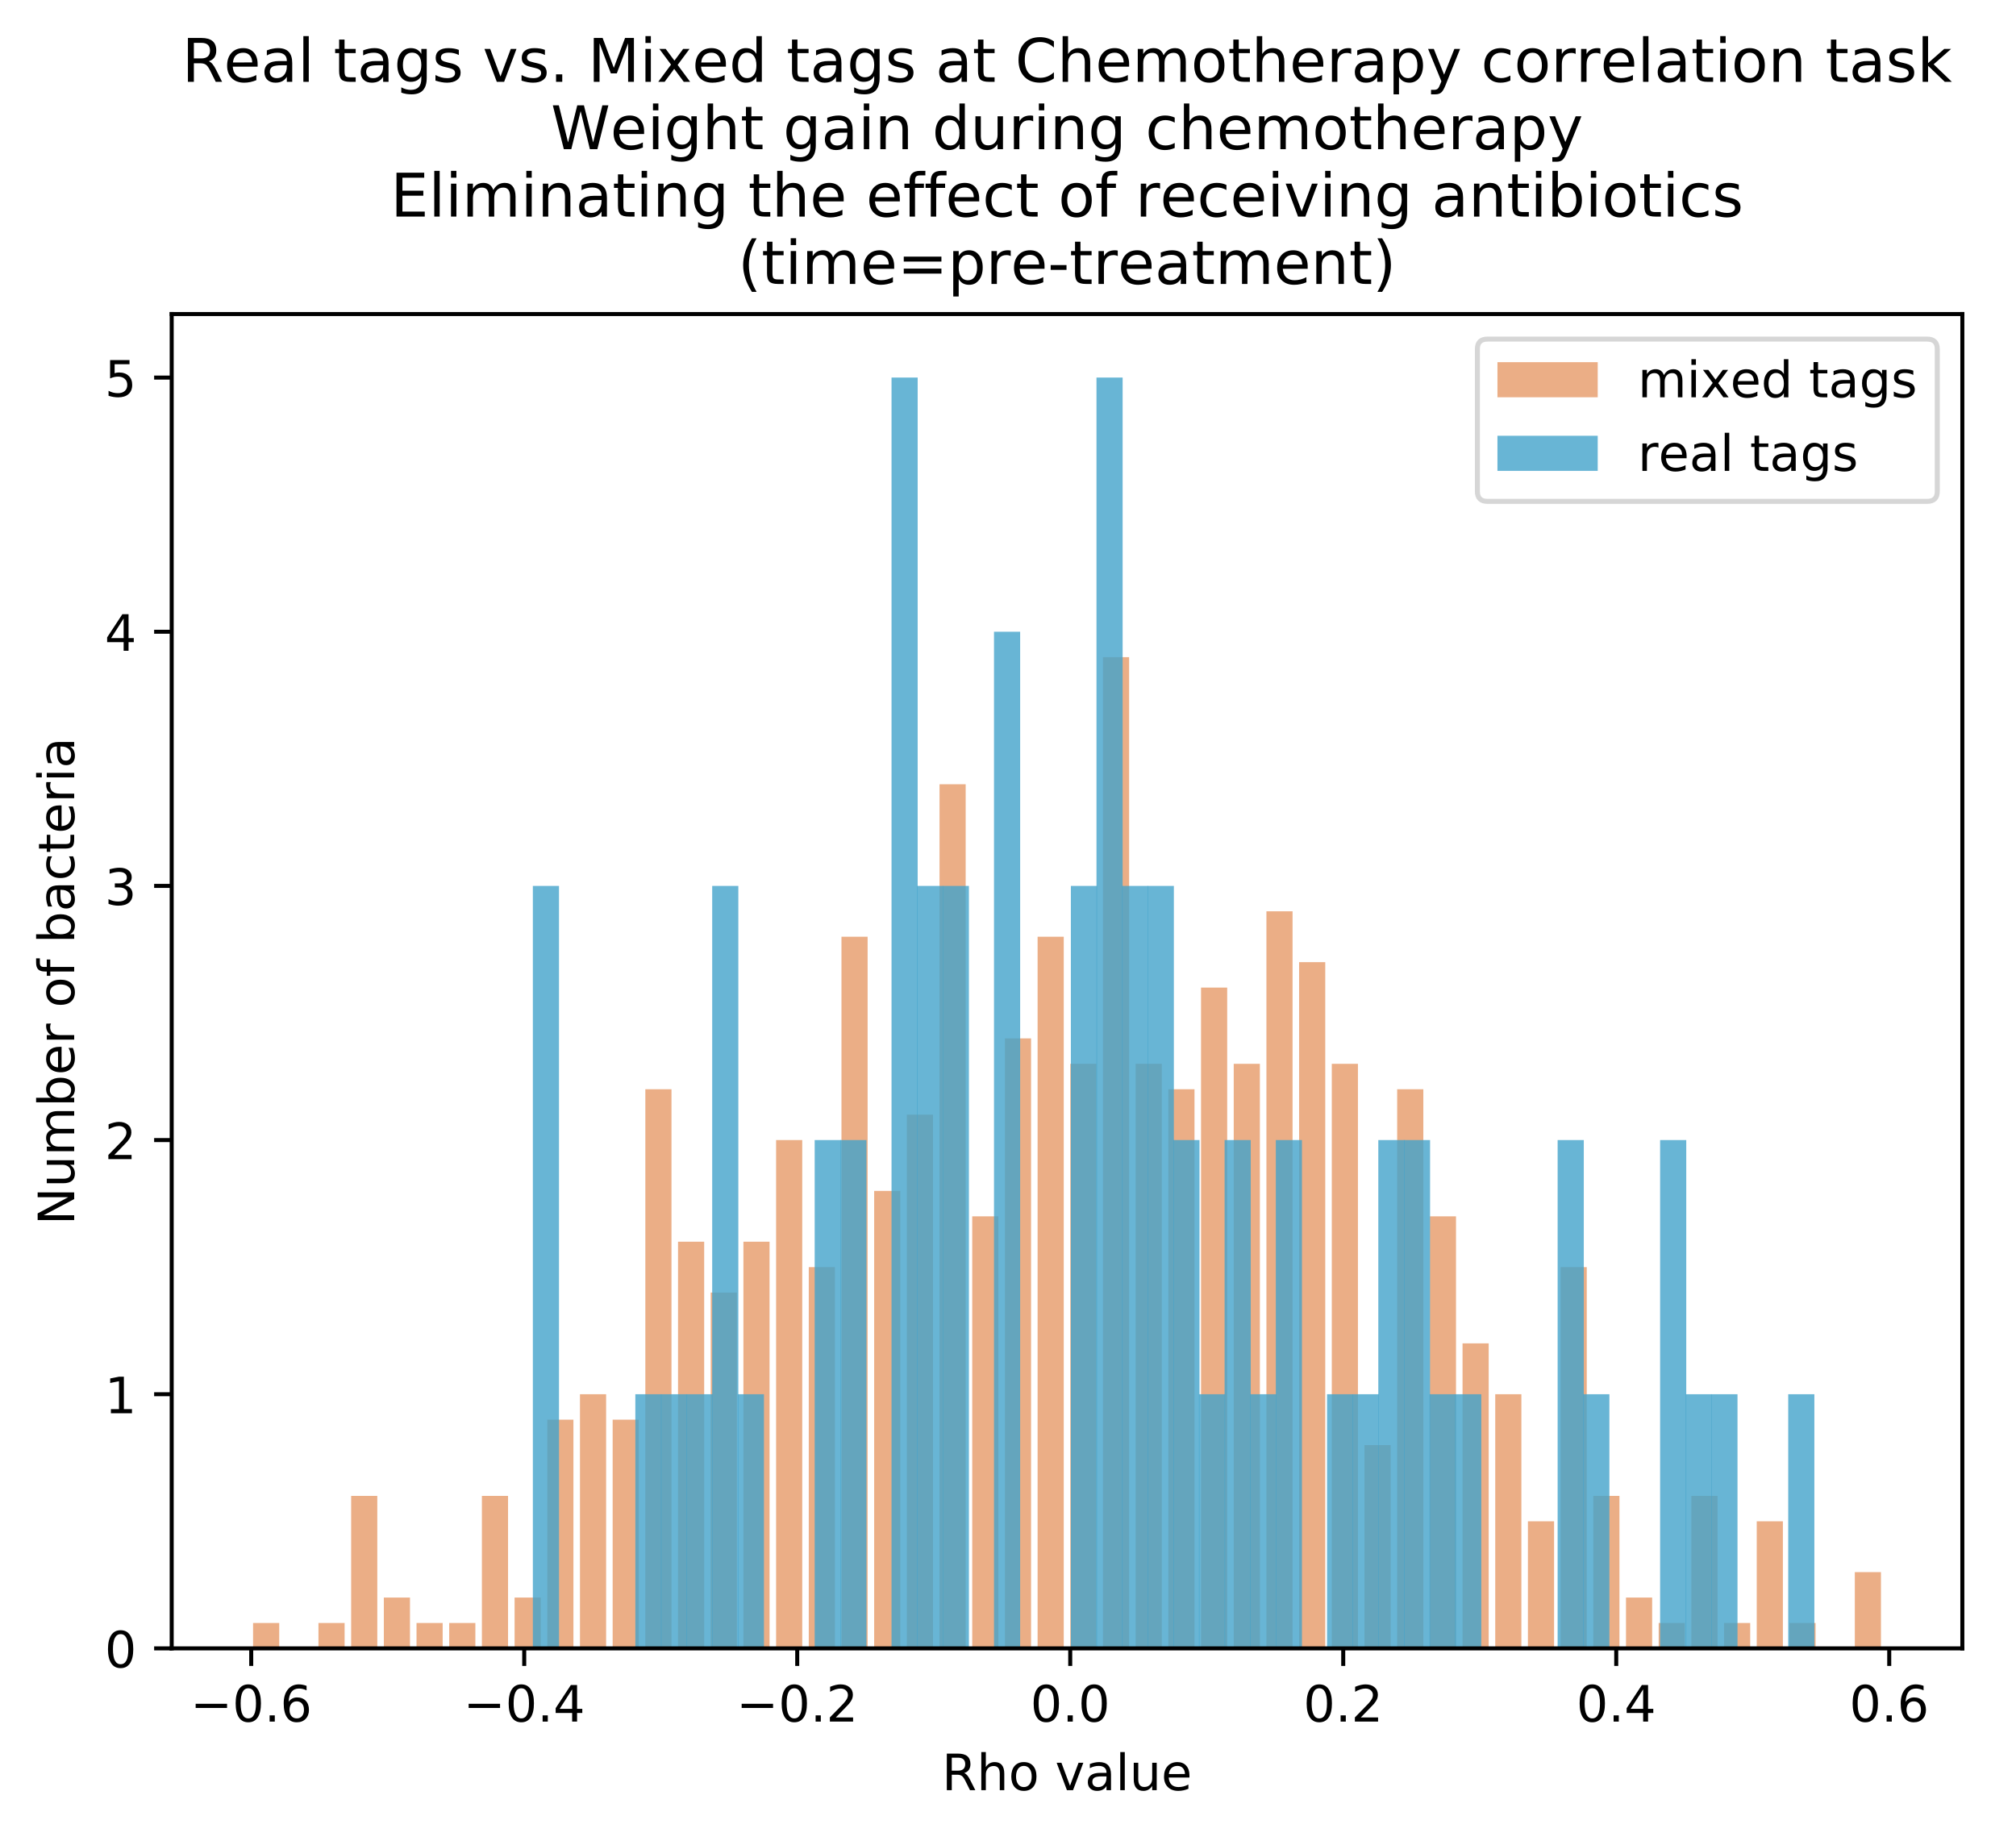 <?xml version="1.0" encoding="utf-8" standalone="no"?>
<!DOCTYPE svg PUBLIC "-//W3C//DTD SVG 1.1//EN"
  "http://www.w3.org/Graphics/SVG/1.1/DTD/svg11.dtd">
<!-- Created with matplotlib (https://matplotlib.org/) -->
<svg height="366.298pt" version="1.1" viewBox="0 0 402.061 366.298" width="402.061pt" xmlns="http://www.w3.org/2000/svg" xmlns:xlink="http://www.w3.org/1999/xlink">
 <defs>
  <style type="text/css">
*{stroke-linecap:butt;stroke-linejoin:round;}
  </style>
 </defs>
 <g id="figure_1">
  <g id="patch_1">
   <path d="M 0 366.298 
L 402.061 366.298 
L 402.061 0 
L 0 0 
z
" style="fill:#ffffff;"/>
  </g>
  <g id="axes_1">
   <g id="patch_2">
    <path d="M 34.241 328.742 
L 391.361 328.742 
L 391.361 62.63 
L 34.241 62.63 
z
" style="fill:#ffffff;"/>
   </g>
   <g id="patch_3">
    <path clip-path="url(#pd6a0c9cb92)" d="M 50.473 328.742 
L 55.689 328.742 
L 55.689 323.673 
L 50.473 323.673 
z
" style="fill:#d95f0e;opacity:0.5;"/>
   </g>
   <g id="patch_4">
    <path clip-path="url(#pd6a0c9cb92)" d="M 56.993 328.742 
L 62.208 328.742 
L 62.208 328.742 
L 56.993 328.742 
z
" style="fill:#d95f0e;opacity:0.5;"/>
   </g>
   <g id="patch_5">
    <path clip-path="url(#pd6a0c9cb92)" d="M 63.512 328.742 
L 68.727 328.742 
L 68.727 323.673 
L 63.512 323.673 
z
" style="fill:#d95f0e;opacity:0.5;"/>
   </g>
   <g id="patch_6">
    <path clip-path="url(#pd6a0c9cb92)" d="M 70.031 328.742 
L 75.246 328.742 
L 75.246 298.329 
L 70.031 298.329 
z
" style="fill:#d95f0e;opacity:0.5;"/>
   </g>
   <g id="patch_7">
    <path clip-path="url(#pd6a0c9cb92)" d="M 76.55 328.742 
L 81.765 328.742 
L 81.765 318.605 
L 76.55 318.605 
z
" style="fill:#d95f0e;opacity:0.5;"/>
   </g>
   <g id="patch_8">
    <path clip-path="url(#pd6a0c9cb92)" d="M 83.069 328.742 
L 88.285 328.742 
L 88.285 323.673 
L 83.069 323.673 
z
" style="fill:#d95f0e;opacity:0.5;"/>
   </g>
   <g id="patch_9">
    <path clip-path="url(#pd6a0c9cb92)" d="M 89.588 328.742 
L 94.804 328.742 
L 94.804 323.673 
L 89.588 323.673 
z
" style="fill:#d95f0e;opacity:0.5;"/>
   </g>
   <g id="patch_10">
    <path clip-path="url(#pd6a0c9cb92)" d="M 96.108 328.742 
L 101.323 328.742 
L 101.323 298.329 
L 96.108 298.329 
z
" style="fill:#d95f0e;opacity:0.5;"/>
   </g>
   <g id="patch_11">
    <path clip-path="url(#pd6a0c9cb92)" d="M 102.627 328.742 
L 107.842 328.742 
L 107.842 318.605 
L 102.627 318.605 
z
" style="fill:#d95f0e;opacity:0.5;"/>
   </g>
   <g id="patch_12">
    <path clip-path="url(#pd6a0c9cb92)" d="M 109.146 328.742 
L 114.361 328.742 
L 114.361 283.123 
L 109.146 283.123 
z
" style="fill:#d95f0e;opacity:0.5;"/>
   </g>
   <g id="patch_13">
    <path clip-path="url(#pd6a0c9cb92)" d="M 115.665 328.742 
L 120.88 328.742 
L 120.88 278.054 
L 115.665 278.054 
z
" style="fill:#d95f0e;opacity:0.5;"/>
   </g>
   <g id="patch_14">
    <path clip-path="url(#pd6a0c9cb92)" d="M 122.184 328.742 
L 127.4 328.742 
L 127.4 283.123 
L 122.184 283.123 
z
" style="fill:#d95f0e;opacity:0.5;"/>
   </g>
   <g id="patch_15">
    <path clip-path="url(#pd6a0c9cb92)" d="M 128.703 328.742 
L 133.919 328.742 
L 133.919 217.229 
L 128.703 217.229 
z
" style="fill:#d95f0e;opacity:0.5;"/>
   </g>
   <g id="patch_16">
    <path clip-path="url(#pd6a0c9cb92)" d="M 135.223 328.742 
L 140.438 328.742 
L 140.438 247.641 
L 135.223 247.641 
z
" style="fill:#d95f0e;opacity:0.5;"/>
   </g>
   <g id="patch_17">
    <path clip-path="url(#pd6a0c9cb92)" d="M 141.742 328.742 
L 146.957 328.742 
L 146.957 257.779 
L 141.742 257.779 
z
" style="fill:#d95f0e;opacity:0.5;"/>
   </g>
   <g id="patch_18">
    <path clip-path="url(#pd6a0c9cb92)" d="M 148.261 328.742 
L 153.476 328.742 
L 153.476 247.641 
L 148.261 247.641 
z
" style="fill:#d95f0e;opacity:0.5;"/>
   </g>
   <g id="patch_19">
    <path clip-path="url(#pd6a0c9cb92)" d="M 154.78 328.742 
L 159.995 328.742 
L 159.995 227.366 
L 154.78 227.366 
z
" style="fill:#d95f0e;opacity:0.5;"/>
   </g>
   <g id="patch_20">
    <path clip-path="url(#pd6a0c9cb92)" d="M 161.299 328.742 
L 166.515 328.742 
L 166.515 252.71 
L 161.299 252.71 
z
" style="fill:#d95f0e;opacity:0.5;"/>
   </g>
   <g id="patch_21">
    <path clip-path="url(#pd6a0c9cb92)" d="M 167.818 328.742 
L 173.034 328.742 
L 173.034 186.816 
L 167.818 186.816 
z
" style="fill:#d95f0e;opacity:0.5;"/>
   </g>
   <g id="patch_22">
    <path clip-path="url(#pd6a0c9cb92)" d="M 174.338 328.742 
L 179.553 328.742 
L 179.553 237.504 
L 174.338 237.504 
z
" style="fill:#d95f0e;opacity:0.5;"/>
   </g>
   <g id="patch_23">
    <path clip-path="url(#pd6a0c9cb92)" d="M 180.857 328.742 
L 186.072 328.742 
L 186.072 222.297 
L 180.857 222.297 
z
" style="fill:#d95f0e;opacity:0.5;"/>
   </g>
   <g id="patch_24">
    <path clip-path="url(#pd6a0c9cb92)" d="M 187.376 328.742 
L 192.591 328.742 
L 192.591 156.403 
L 187.376 156.403 
z
" style="fill:#d95f0e;opacity:0.5;"/>
   </g>
   <g id="patch_25">
    <path clip-path="url(#pd6a0c9cb92)" d="M 193.895 328.742 
L 199.11 328.742 
L 199.11 242.573 
L 193.895 242.573 
z
" style="fill:#d95f0e;opacity:0.5;"/>
   </g>
   <g id="patch_26">
    <path clip-path="url(#pd6a0c9cb92)" d="M 200.414 328.742 
L 205.63 328.742 
L 205.63 207.091 
L 200.414 207.091 
z
" style="fill:#d95f0e;opacity:0.5;"/>
   </g>
   <g id="patch_27">
    <path clip-path="url(#pd6a0c9cb92)" d="M 206.933 328.742 
L 212.149 328.742 
L 212.149 186.816 
L 206.933 186.816 
z
" style="fill:#d95f0e;opacity:0.5;"/>
   </g>
   <g id="patch_28">
    <path clip-path="url(#pd6a0c9cb92)" d="M 213.453 328.742 
L 218.668 328.742 
L 218.668 212.16 
L 213.453 212.16 
z
" style="fill:#d95f0e;opacity:0.5;"/>
   </g>
   <g id="patch_29">
    <path clip-path="url(#pd6a0c9cb92)" d="M 219.972 328.742 
L 225.187 328.742 
L 225.187 131.059 
L 219.972 131.059 
z
" style="fill:#d95f0e;opacity:0.5;"/>
   </g>
   <g id="patch_30">
    <path clip-path="url(#pd6a0c9cb92)" d="M 226.491 328.742 
L 231.706 328.742 
L 231.706 212.16 
L 226.491 212.16 
z
" style="fill:#d95f0e;opacity:0.5;"/>
   </g>
   <g id="patch_31">
    <path clip-path="url(#pd6a0c9cb92)" d="M 233.01 328.742 
L 238.225 328.742 
L 238.225 217.229 
L 233.01 217.229 
z
" style="fill:#d95f0e;opacity:0.5;"/>
   </g>
   <g id="patch_32">
    <path clip-path="url(#pd6a0c9cb92)" d="M 239.529 328.742 
L 244.745 328.742 
L 244.745 196.953 
L 239.529 196.953 
z
" style="fill:#d95f0e;opacity:0.5;"/>
   </g>
   <g id="patch_33">
    <path clip-path="url(#pd6a0c9cb92)" d="M 246.048 328.742 
L 251.264 328.742 
L 251.264 212.16 
L 246.048 212.16 
z
" style="fill:#d95f0e;opacity:0.5;"/>
   </g>
   <g id="patch_34">
    <path clip-path="url(#pd6a0c9cb92)" d="M 252.568 328.742 
L 257.783 328.742 
L 257.783 181.747 
L 252.568 181.747 
z
" style="fill:#d95f0e;opacity:0.5;"/>
   </g>
   <g id="patch_35">
    <path clip-path="url(#pd6a0c9cb92)" d="M 259.087 328.742 
L 264.302 328.742 
L 264.302 191.885 
L 259.087 191.885 
z
" style="fill:#d95f0e;opacity:0.5;"/>
   </g>
   <g id="patch_36">
    <path clip-path="url(#pd6a0c9cb92)" d="M 265.606 328.742 
L 270.821 328.742 
L 270.821 212.16 
L 265.606 212.16 
z
" style="fill:#d95f0e;opacity:0.5;"/>
   </g>
   <g id="patch_37">
    <path clip-path="url(#pd6a0c9cb92)" d="M 272.125 328.742 
L 277.34 328.742 
L 277.34 288.192 
L 272.125 288.192 
z
" style="fill:#d95f0e;opacity:0.5;"/>
   </g>
   <g id="patch_38">
    <path clip-path="url(#pd6a0c9cb92)" d="M 278.644 328.742 
L 283.86 328.742 
L 283.86 217.229 
L 278.644 217.229 
z
" style="fill:#d95f0e;opacity:0.5;"/>
   </g>
   <g id="patch_39">
    <path clip-path="url(#pd6a0c9cb92)" d="M 285.163 328.742 
L 290.379 328.742 
L 290.379 242.573 
L 285.163 242.573 
z
" style="fill:#d95f0e;opacity:0.5;"/>
   </g>
   <g id="patch_40">
    <path clip-path="url(#pd6a0c9cb92)" d="M 291.683 328.742 
L 296.898 328.742 
L 296.898 267.917 
L 291.683 267.917 
z
" style="fill:#d95f0e;opacity:0.5;"/>
   </g>
   <g id="patch_41">
    <path clip-path="url(#pd6a0c9cb92)" d="M 298.202 328.742 
L 303.417 328.742 
L 303.417 278.054 
L 298.202 278.054 
z
" style="fill:#d95f0e;opacity:0.5;"/>
   </g>
   <g id="patch_42">
    <path clip-path="url(#pd6a0c9cb92)" d="M 304.721 328.742 
L 309.936 328.742 
L 309.936 303.398 
L 304.721 303.398 
z
" style="fill:#d95f0e;opacity:0.5;"/>
   </g>
   <g id="patch_43">
    <path clip-path="url(#pd6a0c9cb92)" d="M 311.24 328.742 
L 316.455 328.742 
L 316.455 252.71 
L 311.24 252.71 
z
" style="fill:#d95f0e;opacity:0.5;"/>
   </g>
   <g id="patch_44">
    <path clip-path="url(#pd6a0c9cb92)" d="M 317.759 328.742 
L 322.975 328.742 
L 322.975 298.329 
L 317.759 298.329 
z
" style="fill:#d95f0e;opacity:0.5;"/>
   </g>
   <g id="patch_45">
    <path clip-path="url(#pd6a0c9cb92)" d="M 324.278 328.742 
L 329.494 328.742 
L 329.494 318.605 
L 324.278 318.605 
z
" style="fill:#d95f0e;opacity:0.5;"/>
   </g>
   <g id="patch_46">
    <path clip-path="url(#pd6a0c9cb92)" d="M 330.798 328.742 
L 336.013 328.742 
L 336.013 323.673 
L 330.798 323.673 
z
" style="fill:#d95f0e;opacity:0.5;"/>
   </g>
   <g id="patch_47">
    <path clip-path="url(#pd6a0c9cb92)" d="M 337.317 328.742 
L 342.532 328.742 
L 342.532 298.329 
L 337.317 298.329 
z
" style="fill:#d95f0e;opacity:0.5;"/>
   </g>
   <g id="patch_48">
    <path clip-path="url(#pd6a0c9cb92)" d="M 343.836 328.742 
L 349.051 328.742 
L 349.051 323.673 
L 343.836 323.673 
z
" style="fill:#d95f0e;opacity:0.5;"/>
   </g>
   <g id="patch_49">
    <path clip-path="url(#pd6a0c9cb92)" d="M 350.355 328.742 
L 355.57 328.742 
L 355.57 303.398 
L 350.355 303.398 
z
" style="fill:#d95f0e;opacity:0.5;"/>
   </g>
   <g id="patch_50">
    <path clip-path="url(#pd6a0c9cb92)" d="M 356.874 328.742 
L 362.09 328.742 
L 362.09 323.673 
L 356.874 323.673 
z
" style="fill:#d95f0e;opacity:0.5;"/>
   </g>
   <g id="patch_51">
    <path clip-path="url(#pd6a0c9cb92)" d="M 363.393 328.742 
L 368.609 328.742 
L 368.609 328.742 
L 363.393 328.742 
z
" style="fill:#d95f0e;opacity:0.5;"/>
   </g>
   <g id="patch_52">
    <path clip-path="url(#pd6a0c9cb92)" d="M 369.913 328.742 
L 375.128 328.742 
L 375.128 313.536 
L 369.913 313.536 
z
" style="fill:#d95f0e;opacity:0.5;"/>
   </g>
   <g id="patch_53">
    <path clip-path="url(#pd6a0c9cb92)" d="M 106.27 328.742 
L 111.485 328.742 
L 111.485 176.678 
L 106.27 176.678 
z
" style="fill:#43a2ca;opacity:0.8;"/>
   </g>
   <g id="patch_54">
    <path clip-path="url(#pd6a0c9cb92)" d="M 111.38 328.742 
L 116.595 328.742 
L 116.595 328.742 
L 111.38 328.742 
z
" style="fill:#43a2ca;opacity:0.8;"/>
   </g>
   <g id="patch_55">
    <path clip-path="url(#pd6a0c9cb92)" d="M 116.489 328.742 
L 121.704 328.742 
L 121.704 328.742 
L 116.489 328.742 
z
" style="fill:#43a2ca;opacity:0.8;"/>
   </g>
   <g id="patch_56">
    <path clip-path="url(#pd6a0c9cb92)" d="M 121.598 328.742 
L 126.814 328.742 
L 126.814 328.742 
L 121.598 328.742 
z
" style="fill:#43a2ca;opacity:0.8;"/>
   </g>
   <g id="patch_57">
    <path clip-path="url(#pd6a0c9cb92)" d="M 126.708 328.742 
L 131.923 328.742 
L 131.923 278.054 
L 126.708 278.054 
z
" style="fill:#43a2ca;opacity:0.8;"/>
   </g>
   <g id="patch_58">
    <path clip-path="url(#pd6a0c9cb92)" d="M 131.817 328.742 
L 137.032 328.742 
L 137.032 278.054 
L 131.817 278.054 
z
" style="fill:#43a2ca;opacity:0.8;"/>
   </g>
   <g id="patch_59">
    <path clip-path="url(#pd6a0c9cb92)" d="M 136.927 328.742 
L 142.142 328.742 
L 142.142 278.054 
L 136.927 278.054 
z
" style="fill:#43a2ca;opacity:0.8;"/>
   </g>
   <g id="patch_60">
    <path clip-path="url(#pd6a0c9cb92)" d="M 142.036 328.742 
L 147.251 328.742 
L 147.251 176.678 
L 142.036 176.678 
z
" style="fill:#43a2ca;opacity:0.8;"/>
   </g>
   <g id="patch_61">
    <path clip-path="url(#pd6a0c9cb92)" d="M 147.145 328.742 
L 152.361 328.742 
L 152.361 278.054 
L 147.145 278.054 
z
" style="fill:#43a2ca;opacity:0.8;"/>
   </g>
   <g id="patch_62">
    <path clip-path="url(#pd6a0c9cb92)" d="M 152.255 328.742 
L 157.47 328.742 
L 157.47 328.742 
L 152.255 328.742 
z
" style="fill:#43a2ca;opacity:0.8;"/>
   </g>
   <g id="patch_63">
    <path clip-path="url(#pd6a0c9cb92)" d="M 157.364 328.742 
L 162.58 328.742 
L 162.58 328.742 
L 157.364 328.742 
z
" style="fill:#43a2ca;opacity:0.8;"/>
   </g>
   <g id="patch_64">
    <path clip-path="url(#pd6a0c9cb92)" d="M 162.474 328.742 
L 167.689 328.742 
L 167.689 227.366 
L 162.474 227.366 
z
" style="fill:#43a2ca;opacity:0.8;"/>
   </g>
   <g id="patch_65">
    <path clip-path="url(#pd6a0c9cb92)" d="M 167.583 328.742 
L 172.798 328.742 
L 172.798 227.366 
L 167.583 227.366 
z
" style="fill:#43a2ca;opacity:0.8;"/>
   </g>
   <g id="patch_66">
    <path clip-path="url(#pd6a0c9cb92)" d="M 172.692 328.742 
L 177.908 328.742 
L 177.908 328.742 
L 172.692 328.742 
z
" style="fill:#43a2ca;opacity:0.8;"/>
   </g>
   <g id="patch_67">
    <path clip-path="url(#pd6a0c9cb92)" d="M 177.802 328.742 
L 183.017 328.742 
L 183.017 75.302 
L 177.802 75.302 
z
" style="fill:#43a2ca;opacity:0.8;"/>
   </g>
   <g id="patch_68">
    <path clip-path="url(#pd6a0c9cb92)" d="M 182.911 328.742 
L 188.127 328.742 
L 188.127 176.678 
L 182.911 176.678 
z
" style="fill:#43a2ca;opacity:0.8;"/>
   </g>
   <g id="patch_69">
    <path clip-path="url(#pd6a0c9cb92)" d="M 188.021 328.742 
L 193.236 328.742 
L 193.236 176.678 
L 188.021 176.678 
z
" style="fill:#43a2ca;opacity:0.8;"/>
   </g>
   <g id="patch_70">
    <path clip-path="url(#pd6a0c9cb92)" d="M 193.13 328.742 
L 198.345 328.742 
L 198.345 328.742 
L 193.13 328.742 
z
" style="fill:#43a2ca;opacity:0.8;"/>
   </g>
   <g id="patch_71">
    <path clip-path="url(#pd6a0c9cb92)" d="M 198.239 328.742 
L 203.455 328.742 
L 203.455 125.99 
L 198.239 125.99 
z
" style="fill:#43a2ca;opacity:0.8;"/>
   </g>
   <g id="patch_72">
    <path clip-path="url(#pd6a0c9cb92)" d="M 203.349 328.742 
L 208.564 328.742 
L 208.564 328.742 
L 203.349 328.742 
z
" style="fill:#43a2ca;opacity:0.8;"/>
   </g>
   <g id="patch_73">
    <path clip-path="url(#pd6a0c9cb92)" d="M 208.458 328.742 
L 213.674 328.742 
L 213.674 328.742 
L 208.458 328.742 
z
" style="fill:#43a2ca;opacity:0.8;"/>
   </g>
   <g id="patch_74">
    <path clip-path="url(#pd6a0c9cb92)" d="M 213.568 328.742 
L 218.783 328.742 
L 218.783 176.678 
L 213.568 176.678 
z
" style="fill:#43a2ca;opacity:0.8;"/>
   </g>
   <g id="patch_75">
    <path clip-path="url(#pd6a0c9cb92)" d="M 218.677 328.742 
L 223.892 328.742 
L 223.892 75.302 
L 218.677 75.302 
z
" style="fill:#43a2ca;opacity:0.8;"/>
   </g>
   <g id="patch_76">
    <path clip-path="url(#pd6a0c9cb92)" d="M 223.787 328.742 
L 229.002 328.742 
L 229.002 176.678 
L 223.787 176.678 
z
" style="fill:#43a2ca;opacity:0.8;"/>
   </g>
   <g id="patch_77">
    <path clip-path="url(#pd6a0c9cb92)" d="M 228.896 328.742 
L 234.111 328.742 
L 234.111 176.678 
L 228.896 176.678 
z
" style="fill:#43a2ca;opacity:0.8;"/>
   </g>
   <g id="patch_78">
    <path clip-path="url(#pd6a0c9cb92)" d="M 234.005 328.742 
L 239.221 328.742 
L 239.221 227.366 
L 234.005 227.366 
z
" style="fill:#43a2ca;opacity:0.8;"/>
   </g>
   <g id="patch_79">
    <path clip-path="url(#pd6a0c9cb92)" d="M 239.115 328.742 
L 244.33 328.742 
L 244.33 278.054 
L 239.115 278.054 
z
" style="fill:#43a2ca;opacity:0.8;"/>
   </g>
   <g id="patch_80">
    <path clip-path="url(#pd6a0c9cb92)" d="M 244.224 328.742 
L 249.439 328.742 
L 249.439 227.366 
L 244.224 227.366 
z
" style="fill:#43a2ca;opacity:0.8;"/>
   </g>
   <g id="patch_81">
    <path clip-path="url(#pd6a0c9cb92)" d="M 249.334 328.742 
L 254.549 328.742 
L 254.549 278.054 
L 249.334 278.054 
z
" style="fill:#43a2ca;opacity:0.8;"/>
   </g>
   <g id="patch_82">
    <path clip-path="url(#pd6a0c9cb92)" d="M 254.443 328.742 
L 259.658 328.742 
L 259.658 227.366 
L 254.443 227.366 
z
" style="fill:#43a2ca;opacity:0.8;"/>
   </g>
   <g id="patch_83">
    <path clip-path="url(#pd6a0c9cb92)" d="M 259.552 328.742 
L 264.768 328.742 
L 264.768 328.742 
L 259.552 328.742 
z
" style="fill:#43a2ca;opacity:0.8;"/>
   </g>
   <g id="patch_84">
    <path clip-path="url(#pd6a0c9cb92)" d="M 264.662 328.742 
L 269.877 328.742 
L 269.877 278.054 
L 264.662 278.054 
z
" style="fill:#43a2ca;opacity:0.8;"/>
   </g>
   <g id="patch_85">
    <path clip-path="url(#pd6a0c9cb92)" d="M 269.771 328.742 
L 274.987 328.742 
L 274.987 278.054 
L 269.771 278.054 
z
" style="fill:#43a2ca;opacity:0.8;"/>
   </g>
   <g id="patch_86">
    <path clip-path="url(#pd6a0c9cb92)" d="M 274.881 328.742 
L 280.096 328.742 
L 280.096 227.366 
L 274.881 227.366 
z
" style="fill:#43a2ca;opacity:0.8;"/>
   </g>
   <g id="patch_87">
    <path clip-path="url(#pd6a0c9cb92)" d="M 279.99 328.742 
L 285.205 328.742 
L 285.205 227.366 
L 279.99 227.366 
z
" style="fill:#43a2ca;opacity:0.8;"/>
   </g>
   <g id="patch_88">
    <path clip-path="url(#pd6a0c9cb92)" d="M 285.099 328.742 
L 290.315 328.742 
L 290.315 278.054 
L 285.099 278.054 
z
" style="fill:#43a2ca;opacity:0.8;"/>
   </g>
   <g id="patch_89">
    <path clip-path="url(#pd6a0c9cb92)" d="M 290.209 328.742 
L 295.424 328.742 
L 295.424 278.054 
L 290.209 278.054 
z
" style="fill:#43a2ca;opacity:0.8;"/>
   </g>
   <g id="patch_90">
    <path clip-path="url(#pd6a0c9cb92)" d="M 295.318 328.742 
L 300.534 328.742 
L 300.534 328.742 
L 295.318 328.742 
z
" style="fill:#43a2ca;opacity:0.8;"/>
   </g>
   <g id="patch_91">
    <path clip-path="url(#pd6a0c9cb92)" d="M 300.428 328.742 
L 305.643 328.742 
L 305.643 328.742 
L 300.428 328.742 
z
" style="fill:#43a2ca;opacity:0.8;"/>
   </g>
   <g id="patch_92">
    <path clip-path="url(#pd6a0c9cb92)" d="M 305.537 328.742 
L 310.752 328.742 
L 310.752 328.742 
L 305.537 328.742 
z
" style="fill:#43a2ca;opacity:0.8;"/>
   </g>
   <g id="patch_93">
    <path clip-path="url(#pd6a0c9cb92)" d="M 310.646 328.742 
L 315.862 328.742 
L 315.862 227.366 
L 310.646 227.366 
z
" style="fill:#43a2ca;opacity:0.8;"/>
   </g>
   <g id="patch_94">
    <path clip-path="url(#pd6a0c9cb92)" d="M 315.756 328.742 
L 320.971 328.742 
L 320.971 278.054 
L 315.756 278.054 
z
" style="fill:#43a2ca;opacity:0.8;"/>
   </g>
   <g id="patch_95">
    <path clip-path="url(#pd6a0c9cb92)" d="M 320.865 328.742 
L 326.081 328.742 
L 326.081 328.742 
L 320.865 328.742 
z
" style="fill:#43a2ca;opacity:0.8;"/>
   </g>
   <g id="patch_96">
    <path clip-path="url(#pd6a0c9cb92)" d="M 325.975 328.742 
L 331.19 328.742 
L 331.19 328.742 
L 325.975 328.742 
z
" style="fill:#43a2ca;opacity:0.8;"/>
   </g>
   <g id="patch_97">
    <path clip-path="url(#pd6a0c9cb92)" d="M 331.084 328.742 
L 336.299 328.742 
L 336.299 227.366 
L 331.084 227.366 
z
" style="fill:#43a2ca;opacity:0.8;"/>
   </g>
   <g id="patch_98">
    <path clip-path="url(#pd6a0c9cb92)" d="M 336.194 328.742 
L 341.409 328.742 
L 341.409 278.054 
L 336.194 278.054 
z
" style="fill:#43a2ca;opacity:0.8;"/>
   </g>
   <g id="patch_99">
    <path clip-path="url(#pd6a0c9cb92)" d="M 341.303 328.742 
L 346.518 328.742 
L 346.518 278.054 
L 341.303 278.054 
z
" style="fill:#43a2ca;opacity:0.8;"/>
   </g>
   <g id="patch_100">
    <path clip-path="url(#pd6a0c9cb92)" d="M 346.412 328.742 
L 351.628 328.742 
L 351.628 328.742 
L 346.412 328.742 
z
" style="fill:#43a2ca;opacity:0.8;"/>
   </g>
   <g id="patch_101">
    <path clip-path="url(#pd6a0c9cb92)" d="M 351.522 328.742 
L 356.737 328.742 
L 356.737 328.742 
L 351.522 328.742 
z
" style="fill:#43a2ca;opacity:0.8;"/>
   </g>
   <g id="patch_102">
    <path clip-path="url(#pd6a0c9cb92)" d="M 356.631 328.742 
L 361.847 328.742 
L 361.847 278.054 
L 356.631 278.054 
z
" style="fill:#43a2ca;opacity:0.8;"/>
   </g>
   <g id="matplotlib.axis_1">
    <g id="xtick_1">
     <g id="line2d_1">
      <defs>
       <path d="M 0 0 
L 0 3.5 
" id="m79444ac6df" style="stroke:#000000;stroke-width:0.8;"/>
      </defs>
      <g>
       <use style="stroke:#000000;stroke-width:0.8;" x="50.103" xlink:href="#m79444ac6df" y="328.742"/>
      </g>
     </g>
     <g id="text_1">
      <!-- −0.6 -->
      <defs>
       <path d="M 10.594 35.5 
L 73.188 35.5 
L 73.188 27.203 
L 10.594 27.203 
z
" id="DejaVuSans-8722"/>
       <path d="M 31.781 66.406 
Q 24.172 66.406 20.328 58.906 
Q 16.5 51.422 16.5 36.375 
Q 16.5 21.391 20.328 13.891 
Q 24.172 6.391 31.781 6.391 
Q 39.453 6.391 43.281 13.891 
Q 47.125 21.391 47.125 36.375 
Q 47.125 51.422 43.281 58.906 
Q 39.453 66.406 31.781 66.406 
z
M 31.781 74.219 
Q 44.047 74.219 50.516 64.516 
Q 56.984 54.828 56.984 36.375 
Q 56.984 17.969 50.516 8.266 
Q 44.047 -1.422 31.781 -1.422 
Q 19.531 -1.422 13.062 8.266 
Q 6.594 17.969 6.594 36.375 
Q 6.594 54.828 13.062 64.516 
Q 19.531 74.219 31.781 74.219 
z
" id="DejaVuSans-48"/>
       <path d="M 10.688 12.406 
L 21 12.406 
L 21 0 
L 10.688 0 
z
" id="DejaVuSans-46"/>
       <path d="M 33.016 40.375 
Q 26.375 40.375 22.484 35.828 
Q 18.609 31.297 18.609 23.391 
Q 18.609 15.531 22.484 10.953 
Q 26.375 6.391 33.016 6.391 
Q 39.656 6.391 43.531 10.953 
Q 47.406 15.531 47.406 23.391 
Q 47.406 31.297 43.531 35.828 
Q 39.656 40.375 33.016 40.375 
z
M 52.594 71.297 
L 52.594 62.312 
Q 48.875 64.062 45.094 64.984 
Q 41.312 65.922 37.594 65.922 
Q 27.828 65.922 22.672 59.328 
Q 17.531 52.734 16.797 39.406 
Q 19.672 43.656 24.016 45.922 
Q 28.375 48.188 33.594 48.188 
Q 44.578 48.188 50.953 41.516 
Q 57.328 34.859 57.328 23.391 
Q 57.328 12.156 50.688 5.359 
Q 44.047 -1.422 33.016 -1.422 
Q 20.359 -1.422 13.672 8.266 
Q 6.984 17.969 6.984 36.375 
Q 6.984 53.656 15.188 63.938 
Q 23.391 74.219 37.203 74.219 
Q 40.922 74.219 44.703 73.484 
Q 48.484 72.75 52.594 71.297 
z
" id="DejaVuSans-54"/>
      </defs>
      <g transform="translate(37.962 343.341)scale(0.1 -0.1)">
       <use xlink:href="#DejaVuSans-8722"/>
       <use x="83.789" xlink:href="#DejaVuSans-48"/>
       <use x="147.412" xlink:href="#DejaVuSans-46"/>
       <use x="179.199" xlink:href="#DejaVuSans-54"/>
      </g>
     </g>
    </g>
    <g id="xtick_2">
     <g id="line2d_2">
      <g>
       <use style="stroke:#000000;stroke-width:0.8;" x="104.549" xlink:href="#m79444ac6df" y="328.742"/>
      </g>
     </g>
     <g id="text_2">
      <!-- −0.4 -->
      <defs>
       <path d="M 37.797 64.312 
L 12.891 25.391 
L 37.797 25.391 
z
M 35.203 72.906 
L 47.609 72.906 
L 47.609 25.391 
L 58.016 25.391 
L 58.016 17.188 
L 47.609 17.188 
L 47.609 0 
L 37.797 0 
L 37.797 17.188 
L 4.891 17.188 
L 4.891 26.703 
z
" id="DejaVuSans-52"/>
      </defs>
      <g transform="translate(92.408 343.341)scale(0.1 -0.1)">
       <use xlink:href="#DejaVuSans-8722"/>
       <use x="83.789" xlink:href="#DejaVuSans-48"/>
       <use x="147.412" xlink:href="#DejaVuSans-46"/>
       <use x="179.199" xlink:href="#DejaVuSans-52"/>
      </g>
     </g>
    </g>
    <g id="xtick_3">
     <g id="line2d_3">
      <g>
       <use style="stroke:#000000;stroke-width:0.8;" x="158.995" xlink:href="#m79444ac6df" y="328.742"/>
      </g>
     </g>
     <g id="text_3">
      <!-- −0.2 -->
      <defs>
       <path d="M 19.188 8.297 
L 53.609 8.297 
L 53.609 0 
L 7.328 0 
L 7.328 8.297 
Q 12.938 14.109 22.625 23.891 
Q 32.328 33.688 34.812 36.531 
Q 39.547 41.844 41.422 45.531 
Q 43.312 49.219 43.312 52.781 
Q 43.312 58.594 39.234 62.25 
Q 35.156 65.922 28.609 65.922 
Q 23.969 65.922 18.812 64.312 
Q 13.672 62.703 7.812 59.422 
L 7.812 69.391 
Q 13.766 71.781 18.938 73 
Q 24.125 74.219 28.422 74.219 
Q 39.75 74.219 46.484 68.547 
Q 53.219 62.891 53.219 53.422 
Q 53.219 48.922 51.531 44.891 
Q 49.859 40.875 45.406 35.406 
Q 44.188 33.984 37.641 27.219 
Q 31.109 20.453 19.188 8.297 
z
" id="DejaVuSans-50"/>
      </defs>
      <g transform="translate(146.854 343.341)scale(0.1 -0.1)">
       <use xlink:href="#DejaVuSans-8722"/>
       <use x="83.789" xlink:href="#DejaVuSans-48"/>
       <use x="147.412" xlink:href="#DejaVuSans-46"/>
       <use x="179.199" xlink:href="#DejaVuSans-50"/>
      </g>
     </g>
    </g>
    <g id="xtick_4">
     <g id="line2d_4">
      <g>
       <use style="stroke:#000000;stroke-width:0.8;" x="213.441" xlink:href="#m79444ac6df" y="328.742"/>
      </g>
     </g>
     <g id="text_4">
      <!-- 0.0 -->
      <g transform="translate(205.489 343.341)scale(0.1 -0.1)">
       <use xlink:href="#DejaVuSans-48"/>
       <use x="63.623" xlink:href="#DejaVuSans-46"/>
       <use x="95.41" xlink:href="#DejaVuSans-48"/>
      </g>
     </g>
    </g>
    <g id="xtick_5">
     <g id="line2d_5">
      <g>
       <use style="stroke:#000000;stroke-width:0.8;" x="267.887" xlink:href="#m79444ac6df" y="328.742"/>
      </g>
     </g>
     <g id="text_5">
      <!-- 0.2 -->
      <g transform="translate(259.935 343.341)scale(0.1 -0.1)">
       <use xlink:href="#DejaVuSans-48"/>
       <use x="63.623" xlink:href="#DejaVuSans-46"/>
       <use x="95.41" xlink:href="#DejaVuSans-50"/>
      </g>
     </g>
    </g>
    <g id="xtick_6">
     <g id="line2d_6">
      <g>
       <use style="stroke:#000000;stroke-width:0.8;" x="322.333" xlink:href="#m79444ac6df" y="328.742"/>
      </g>
     </g>
     <g id="text_6">
      <!-- 0.4 -->
      <g transform="translate(314.381 343.341)scale(0.1 -0.1)">
       <use xlink:href="#DejaVuSans-48"/>
       <use x="63.623" xlink:href="#DejaVuSans-46"/>
       <use x="95.41" xlink:href="#DejaVuSans-52"/>
      </g>
     </g>
    </g>
    <g id="xtick_7">
     <g id="line2d_7">
      <g>
       <use style="stroke:#000000;stroke-width:0.8;" x="376.779" xlink:href="#m79444ac6df" y="328.742"/>
      </g>
     </g>
     <g id="text_7">
      <!-- 0.6 -->
      <g transform="translate(368.827 343.341)scale(0.1 -0.1)">
       <use xlink:href="#DejaVuSans-48"/>
       <use x="63.623" xlink:href="#DejaVuSans-46"/>
       <use x="95.41" xlink:href="#DejaVuSans-54"/>
      </g>
     </g>
    </g>
    <g id="text_8">
     <!-- Rho value -->
     <defs>
      <path d="M 44.391 34.188 
Q 47.562 33.109 50.562 29.594 
Q 53.562 26.078 56.594 19.922 
L 66.609 0 
L 56 0 
L 46.688 18.703 
Q 43.062 26.031 39.672 28.422 
Q 36.281 30.812 30.422 30.812 
L 19.672 30.812 
L 19.672 0 
L 9.812 0 
L 9.812 72.906 
L 32.078 72.906 
Q 44.578 72.906 50.734 67.672 
Q 56.891 62.453 56.891 51.906 
Q 56.891 45.016 53.688 40.469 
Q 50.484 35.938 44.391 34.188 
z
M 19.672 64.797 
L 19.672 38.922 
L 32.078 38.922 
Q 39.203 38.922 42.844 42.219 
Q 46.484 45.516 46.484 51.906 
Q 46.484 58.297 42.844 61.547 
Q 39.203 64.797 32.078 64.797 
z
" id="DejaVuSans-82"/>
      <path d="M 54.891 33.016 
L 54.891 0 
L 45.906 0 
L 45.906 32.719 
Q 45.906 40.484 42.875 44.328 
Q 39.844 48.188 33.797 48.188 
Q 26.516 48.188 22.312 43.547 
Q 18.109 38.922 18.109 30.906 
L 18.109 0 
L 9.078 0 
L 9.078 75.984 
L 18.109 75.984 
L 18.109 46.188 
Q 21.344 51.125 25.703 53.562 
Q 30.078 56 35.797 56 
Q 45.219 56 50.047 50.172 
Q 54.891 44.344 54.891 33.016 
z
" id="DejaVuSans-104"/>
      <path d="M 30.609 48.391 
Q 23.391 48.391 19.188 42.75 
Q 14.984 37.109 14.984 27.297 
Q 14.984 17.484 19.156 11.844 
Q 23.344 6.203 30.609 6.203 
Q 37.797 6.203 41.984 11.859 
Q 46.188 17.531 46.188 27.297 
Q 46.188 37.016 41.984 42.703 
Q 37.797 48.391 30.609 48.391 
z
M 30.609 56 
Q 42.328 56 49.016 48.375 
Q 55.719 40.766 55.719 27.297 
Q 55.719 13.875 49.016 6.219 
Q 42.328 -1.422 30.609 -1.422 
Q 18.844 -1.422 12.172 6.219 
Q 5.516 13.875 5.516 27.297 
Q 5.516 40.766 12.172 48.375 
Q 18.844 56 30.609 56 
z
" id="DejaVuSans-111"/>
      <path id="DejaVuSans-32"/>
      <path d="M 2.984 54.688 
L 12.5 54.688 
L 29.594 8.797 
L 46.688 54.688 
L 56.203 54.688 
L 35.688 0 
L 23.484 0 
z
" id="DejaVuSans-118"/>
      <path d="M 34.281 27.484 
Q 23.391 27.484 19.188 25 
Q 14.984 22.516 14.984 16.5 
Q 14.984 11.719 18.141 8.906 
Q 21.297 6.109 26.703 6.109 
Q 34.188 6.109 38.703 11.406 
Q 43.219 16.703 43.219 25.484 
L 43.219 27.484 
z
M 52.203 31.203 
L 52.203 0 
L 43.219 0 
L 43.219 8.297 
Q 40.141 3.328 35.547 0.953 
Q 30.953 -1.422 24.312 -1.422 
Q 15.922 -1.422 10.953 3.297 
Q 6 8.016 6 15.922 
Q 6 25.141 12.172 29.828 
Q 18.359 34.516 30.609 34.516 
L 43.219 34.516 
L 43.219 35.406 
Q 43.219 41.609 39.141 45 
Q 35.062 48.391 27.688 48.391 
Q 23 48.391 18.547 47.266 
Q 14.109 46.141 10.016 43.891 
L 10.016 52.203 
Q 14.938 54.109 19.578 55.047 
Q 24.219 56 28.609 56 
Q 40.484 56 46.344 49.844 
Q 52.203 43.703 52.203 31.203 
z
" id="DejaVuSans-97"/>
      <path d="M 9.422 75.984 
L 18.406 75.984 
L 18.406 0 
L 9.422 0 
z
" id="DejaVuSans-108"/>
      <path d="M 8.5 21.578 
L 8.5 54.688 
L 17.484 54.688 
L 17.484 21.922 
Q 17.484 14.156 20.5 10.266 
Q 23.531 6.391 29.594 6.391 
Q 36.859 6.391 41.078 11.031 
Q 45.312 15.672 45.312 23.688 
L 45.312 54.688 
L 54.297 54.688 
L 54.297 0 
L 45.312 0 
L 45.312 8.406 
Q 42.047 3.422 37.719 1 
Q 33.406 -1.422 27.688 -1.422 
Q 18.266 -1.422 13.375 4.438 
Q 8.5 10.297 8.5 21.578 
z
M 31.109 56 
z
" id="DejaVuSans-117"/>
      <path d="M 56.203 29.594 
L 56.203 25.203 
L 14.891 25.203 
Q 15.484 15.922 20.484 11.062 
Q 25.484 6.203 34.422 6.203 
Q 39.594 6.203 44.453 7.469 
Q 49.312 8.734 54.109 11.281 
L 54.109 2.781 
Q 49.266 0.734 44.188 -0.344 
Q 39.109 -1.422 33.891 -1.422 
Q 20.797 -1.422 13.156 6.188 
Q 5.516 13.812 5.516 26.812 
Q 5.516 40.234 12.766 48.109 
Q 20.016 56 32.328 56 
Q 43.359 56 49.781 48.891 
Q 56.203 41.797 56.203 29.594 
z
M 47.219 32.234 
Q 47.125 39.594 43.094 43.984 
Q 39.062 48.391 32.422 48.391 
Q 24.906 48.391 20.391 44.141 
Q 15.875 39.891 15.188 32.172 
z
" id="DejaVuSans-101"/>
     </defs>
     <g transform="translate(187.851 357.019)scale(0.1 -0.1)">
      <use xlink:href="#DejaVuSans-82"/>
      <use x="69.482" xlink:href="#DejaVuSans-104"/>
      <use x="132.861" xlink:href="#DejaVuSans-111"/>
      <use x="194.043" xlink:href="#DejaVuSans-32"/>
      <use x="225.83" xlink:href="#DejaVuSans-118"/>
      <use x="285.01" xlink:href="#DejaVuSans-97"/>
      <use x="346.289" xlink:href="#DejaVuSans-108"/>
      <use x="374.072" xlink:href="#DejaVuSans-117"/>
      <use x="437.451" xlink:href="#DejaVuSans-101"/>
     </g>
    </g>
   </g>
   <g id="matplotlib.axis_2">
    <g id="ytick_1">
     <g id="line2d_8">
      <defs>
       <path d="M 0 0 
L -3.5 0 
" id="m4009f9d10c" style="stroke:#000000;stroke-width:0.8;"/>
      </defs>
      <g>
       <use style="stroke:#000000;stroke-width:0.8;" x="34.241" xlink:href="#m4009f9d10c" y="328.742"/>
      </g>
     </g>
     <g id="text_9">
      <!-- 0 -->
      <g transform="translate(20.878 332.541)scale(0.1 -0.1)">
       <use xlink:href="#DejaVuSans-48"/>
      </g>
     </g>
    </g>
    <g id="ytick_2">
     <g id="line2d_9">
      <g>
       <use style="stroke:#000000;stroke-width:0.8;" x="34.241" xlink:href="#m4009f9d10c" y="278.054"/>
      </g>
     </g>
     <g id="text_10">
      <!-- 1 -->
      <defs>
       <path d="M 12.406 8.297 
L 28.516 8.297 
L 28.516 63.922 
L 10.984 60.406 
L 10.984 69.391 
L 28.422 72.906 
L 38.281 72.906 
L 38.281 8.297 
L 54.391 8.297 
L 54.391 0 
L 12.406 0 
z
" id="DejaVuSans-49"/>
      </defs>
      <g transform="translate(20.878 281.853)scale(0.1 -0.1)">
       <use xlink:href="#DejaVuSans-49"/>
      </g>
     </g>
    </g>
    <g id="ytick_3">
     <g id="line2d_10">
      <g>
       <use style="stroke:#000000;stroke-width:0.8;" x="34.241" xlink:href="#m4009f9d10c" y="227.366"/>
      </g>
     </g>
     <g id="text_11">
      <!-- 2 -->
      <g transform="translate(20.878 231.165)scale(0.1 -0.1)">
       <use xlink:href="#DejaVuSans-50"/>
      </g>
     </g>
    </g>
    <g id="ytick_4">
     <g id="line2d_11">
      <g>
       <use style="stroke:#000000;stroke-width:0.8;" x="34.241" xlink:href="#m4009f9d10c" y="176.678"/>
      </g>
     </g>
     <g id="text_12">
      <!-- 3 -->
      <defs>
       <path d="M 40.578 39.312 
Q 47.656 37.797 51.625 33 
Q 55.609 28.219 55.609 21.188 
Q 55.609 10.406 48.188 4.484 
Q 40.766 -1.422 27.094 -1.422 
Q 22.516 -1.422 17.656 -0.516 
Q 12.797 0.391 7.625 2.203 
L 7.625 11.719 
Q 11.719 9.328 16.594 8.109 
Q 21.484 6.891 26.812 6.891 
Q 36.078 6.891 40.938 10.547 
Q 45.797 14.203 45.797 21.188 
Q 45.797 27.641 41.281 31.266 
Q 36.766 34.906 28.719 34.906 
L 20.219 34.906 
L 20.219 43.016 
L 29.109 43.016 
Q 36.375 43.016 40.234 45.922 
Q 44.094 48.828 44.094 54.297 
Q 44.094 59.906 40.109 62.906 
Q 36.141 65.922 28.719 65.922 
Q 24.656 65.922 20.016 65.031 
Q 15.375 64.156 9.812 62.312 
L 9.812 71.094 
Q 15.438 72.656 20.344 73.438 
Q 25.25 74.219 29.594 74.219 
Q 40.828 74.219 47.359 69.109 
Q 53.906 64.016 53.906 55.328 
Q 53.906 49.266 50.438 45.094 
Q 46.969 40.922 40.578 39.312 
z
" id="DejaVuSans-51"/>
      </defs>
      <g transform="translate(20.878 180.477)scale(0.1 -0.1)">
       <use xlink:href="#DejaVuSans-51"/>
      </g>
     </g>
    </g>
    <g id="ytick_5">
     <g id="line2d_12">
      <g>
       <use style="stroke:#000000;stroke-width:0.8;" x="34.241" xlink:href="#m4009f9d10c" y="125.99"/>
      </g>
     </g>
     <g id="text_13">
      <!-- 4 -->
      <g transform="translate(20.878 129.789)scale(0.1 -0.1)">
       <use xlink:href="#DejaVuSans-52"/>
      </g>
     </g>
    </g>
    <g id="ytick_6">
     <g id="line2d_13">
      <g>
       <use style="stroke:#000000;stroke-width:0.8;" x="34.241" xlink:href="#m4009f9d10c" y="75.302"/>
      </g>
     </g>
     <g id="text_14">
      <!-- 5 -->
      <defs>
       <path d="M 10.797 72.906 
L 49.516 72.906 
L 49.516 64.594 
L 19.828 64.594 
L 19.828 46.734 
Q 21.969 47.469 24.109 47.828 
Q 26.266 48.188 28.422 48.188 
Q 40.625 48.188 47.75 41.5 
Q 54.891 34.812 54.891 23.391 
Q 54.891 11.625 47.562 5.094 
Q 40.234 -1.422 26.906 -1.422 
Q 22.312 -1.422 17.547 -0.641 
Q 12.797 0.141 7.719 1.703 
L 7.719 11.625 
Q 12.109 9.234 16.797 8.062 
Q 21.484 6.891 26.703 6.891 
Q 35.156 6.891 40.078 11.328 
Q 45.016 15.766 45.016 23.391 
Q 45.016 31 40.078 35.438 
Q 35.156 39.891 26.703 39.891 
Q 22.75 39.891 18.812 39.016 
Q 14.891 38.141 10.797 36.281 
z
" id="DejaVuSans-53"/>
      </defs>
      <g transform="translate(20.878 79.101)scale(0.1 -0.1)">
       <use xlink:href="#DejaVuSans-53"/>
      </g>
     </g>
    </g>
    <g id="text_15">
     <!-- Number of bacteria -->
     <defs>
      <path d="M 9.812 72.906 
L 23.094 72.906 
L 55.422 11.922 
L 55.422 72.906 
L 64.984 72.906 
L 64.984 0 
L 51.703 0 
L 19.391 60.984 
L 19.391 0 
L 9.812 0 
z
" id="DejaVuSans-78"/>
      <path d="M 52 44.188 
Q 55.375 50.25 60.062 53.125 
Q 64.75 56 71.094 56 
Q 79.641 56 84.281 50.016 
Q 88.922 44.047 88.922 33.016 
L 88.922 0 
L 79.891 0 
L 79.891 32.719 
Q 79.891 40.578 77.094 44.375 
Q 74.312 48.188 68.609 48.188 
Q 61.625 48.188 57.562 43.547 
Q 53.516 38.922 53.516 30.906 
L 53.516 0 
L 44.484 0 
L 44.484 32.719 
Q 44.484 40.625 41.703 44.406 
Q 38.922 48.188 33.109 48.188 
Q 26.219 48.188 22.156 43.531 
Q 18.109 38.875 18.109 30.906 
L 18.109 0 
L 9.078 0 
L 9.078 54.688 
L 18.109 54.688 
L 18.109 46.188 
Q 21.188 51.219 25.484 53.609 
Q 29.781 56 35.688 56 
Q 41.656 56 45.828 52.969 
Q 50 49.953 52 44.188 
z
" id="DejaVuSans-109"/>
      <path d="M 48.688 27.297 
Q 48.688 37.203 44.609 42.844 
Q 40.531 48.484 33.406 48.484 
Q 26.266 48.484 22.188 42.844 
Q 18.109 37.203 18.109 27.297 
Q 18.109 17.391 22.188 11.75 
Q 26.266 6.109 33.406 6.109 
Q 40.531 6.109 44.609 11.75 
Q 48.688 17.391 48.688 27.297 
z
M 18.109 46.391 
Q 20.953 51.266 25.266 53.625 
Q 29.594 56 35.594 56 
Q 45.562 56 51.781 48.094 
Q 58.016 40.188 58.016 27.297 
Q 58.016 14.406 51.781 6.484 
Q 45.562 -1.422 35.594 -1.422 
Q 29.594 -1.422 25.266 0.953 
Q 20.953 3.328 18.109 8.203 
L 18.109 0 
L 9.078 0 
L 9.078 75.984 
L 18.109 75.984 
z
" id="DejaVuSans-98"/>
      <path d="M 41.109 46.297 
Q 39.594 47.172 37.812 47.578 
Q 36.031 48 33.891 48 
Q 26.266 48 22.188 43.047 
Q 18.109 38.094 18.109 28.812 
L 18.109 0 
L 9.078 0 
L 9.078 54.688 
L 18.109 54.688 
L 18.109 46.188 
Q 20.953 51.172 25.484 53.578 
Q 30.031 56 36.531 56 
Q 37.453 56 38.578 55.875 
Q 39.703 55.766 41.062 55.516 
z
" id="DejaVuSans-114"/>
      <path d="M 37.109 75.984 
L 37.109 68.5 
L 28.516 68.5 
Q 23.688 68.5 21.797 66.547 
Q 19.922 64.594 19.922 59.516 
L 19.922 54.688 
L 34.719 54.688 
L 34.719 47.703 
L 19.922 47.703 
L 19.922 0 
L 10.891 0 
L 10.891 47.703 
L 2.297 47.703 
L 2.297 54.688 
L 10.891 54.688 
L 10.891 58.5 
Q 10.891 67.625 15.141 71.797 
Q 19.391 75.984 28.609 75.984 
z
" id="DejaVuSans-102"/>
      <path d="M 48.781 52.594 
L 48.781 44.188 
Q 44.969 46.297 41.141 47.344 
Q 37.312 48.391 33.406 48.391 
Q 24.656 48.391 19.812 42.844 
Q 14.984 37.312 14.984 27.297 
Q 14.984 17.281 19.812 11.734 
Q 24.656 6.203 33.406 6.203 
Q 37.312 6.203 41.141 7.25 
Q 44.969 8.297 48.781 10.406 
L 48.781 2.094 
Q 45.016 0.344 40.984 -0.531 
Q 36.969 -1.422 32.422 -1.422 
Q 20.062 -1.422 12.781 6.344 
Q 5.516 14.109 5.516 27.297 
Q 5.516 40.672 12.859 48.328 
Q 20.219 56 33.016 56 
Q 37.156 56 41.109 55.141 
Q 45.062 54.297 48.781 52.594 
z
" id="DejaVuSans-99"/>
      <path d="M 18.312 70.219 
L 18.312 54.688 
L 36.812 54.688 
L 36.812 47.703 
L 18.312 47.703 
L 18.312 18.016 
Q 18.312 11.328 20.141 9.422 
Q 21.969 7.516 27.594 7.516 
L 36.812 7.516 
L 36.812 0 
L 27.594 0 
Q 17.188 0 13.234 3.875 
Q 9.281 7.766 9.281 18.016 
L 9.281 47.703 
L 2.688 47.703 
L 2.688 54.688 
L 9.281 54.688 
L 9.281 70.219 
z
" id="DejaVuSans-116"/>
      <path d="M 9.422 54.688 
L 18.406 54.688 
L 18.406 0 
L 9.422 0 
z
M 9.422 75.984 
L 18.406 75.984 
L 18.406 64.594 
L 9.422 64.594 
z
" id="DejaVuSans-105"/>
     </defs>
     <g transform="translate(14.798 244.303)rotate(-90)scale(0.1 -0.1)">
      <use xlink:href="#DejaVuSans-78"/>
      <use x="74.805" xlink:href="#DejaVuSans-117"/>
      <use x="138.184" xlink:href="#DejaVuSans-109"/>
      <use x="235.596" xlink:href="#DejaVuSans-98"/>
      <use x="299.072" xlink:href="#DejaVuSans-101"/>
      <use x="360.596" xlink:href="#DejaVuSans-114"/>
      <use x="401.709" xlink:href="#DejaVuSans-32"/>
      <use x="433.496" xlink:href="#DejaVuSans-111"/>
      <use x="494.678" xlink:href="#DejaVuSans-102"/>
      <use x="529.883" xlink:href="#DejaVuSans-32"/>
      <use x="561.67" xlink:href="#DejaVuSans-98"/>
      <use x="625.146" xlink:href="#DejaVuSans-97"/>
      <use x="686.426" xlink:href="#DejaVuSans-99"/>
      <use x="741.406" xlink:href="#DejaVuSans-116"/>
      <use x="780.615" xlink:href="#DejaVuSans-101"/>
      <use x="842.139" xlink:href="#DejaVuSans-114"/>
      <use x="883.252" xlink:href="#DejaVuSans-105"/>
      <use x="911.035" xlink:href="#DejaVuSans-97"/>
     </g>
    </g>
   </g>
   <g id="patch_103">
    <path d="M 34.241 328.742 
L 34.241 62.63 
" style="fill:none;stroke:#000000;stroke-linecap:square;stroke-linejoin:miter;stroke-width:0.8;"/>
   </g>
   <g id="patch_104">
    <path d="M 391.361 328.742 
L 391.361 62.63 
" style="fill:none;stroke:#000000;stroke-linecap:square;stroke-linejoin:miter;stroke-width:0.8;"/>
   </g>
   <g id="patch_105">
    <path d="M 34.241 328.742 
L 391.361 328.742 
" style="fill:none;stroke:#000000;stroke-linecap:square;stroke-linejoin:miter;stroke-width:0.8;"/>
   </g>
   <g id="patch_106">
    <path d="M 34.241 62.63 
L 391.361 62.63 
" style="fill:none;stroke:#000000;stroke-linecap:square;stroke-linejoin:miter;stroke-width:0.8;"/>
   </g>
   <g id="text_16">
    <!-- Real tags vs. Mixed tags at Chemotherapy correlation task -->
    <defs>
     <path d="M 45.406 27.984 
Q 45.406 37.75 41.375 43.109 
Q 37.359 48.484 30.078 48.484 
Q 22.859 48.484 18.828 43.109 
Q 14.797 37.75 14.797 27.984 
Q 14.797 18.266 18.828 12.891 
Q 22.859 7.516 30.078 7.516 
Q 37.359 7.516 41.375 12.891 
Q 45.406 18.266 45.406 27.984 
z
M 54.391 6.781 
Q 54.391 -7.172 48.188 -13.984 
Q 42 -20.797 29.203 -20.797 
Q 24.469 -20.797 20.266 -20.094 
Q 16.062 -19.391 12.109 -17.922 
L 12.109 -9.188 
Q 16.062 -11.328 19.922 -12.344 
Q 23.781 -13.375 27.781 -13.375 
Q 36.625 -13.375 41.016 -8.766 
Q 45.406 -4.156 45.406 5.172 
L 45.406 9.625 
Q 42.625 4.781 38.281 2.391 
Q 33.938 0 27.875 0 
Q 17.828 0 11.672 7.656 
Q 5.516 15.328 5.516 27.984 
Q 5.516 40.672 11.672 48.328 
Q 17.828 56 27.875 56 
Q 33.938 56 38.281 53.609 
Q 42.625 51.219 45.406 46.391 
L 45.406 54.688 
L 54.391 54.688 
z
" id="DejaVuSans-103"/>
     <path d="M 44.281 53.078 
L 44.281 44.578 
Q 40.484 46.531 36.375 47.5 
Q 32.281 48.484 27.875 48.484 
Q 21.188 48.484 17.844 46.438 
Q 14.5 44.391 14.5 40.281 
Q 14.5 37.156 16.891 35.375 
Q 19.281 33.594 26.516 31.984 
L 29.594 31.297 
Q 39.156 29.25 43.188 25.516 
Q 47.219 21.781 47.219 15.094 
Q 47.219 7.469 41.188 3.016 
Q 35.156 -1.422 24.609 -1.422 
Q 20.219 -1.422 15.453 -0.562 
Q 10.688 0.297 5.422 2 
L 5.422 11.281 
Q 10.406 8.688 15.234 7.391 
Q 20.062 6.109 24.812 6.109 
Q 31.156 6.109 34.562 8.281 
Q 37.984 10.453 37.984 14.406 
Q 37.984 18.062 35.516 20.016 
Q 33.062 21.969 24.703 23.781 
L 21.578 24.516 
Q 13.234 26.266 9.516 29.906 
Q 5.812 33.547 5.812 39.891 
Q 5.812 47.609 11.281 51.797 
Q 16.75 56 26.812 56 
Q 31.781 56 36.172 55.266 
Q 40.578 54.547 44.281 53.078 
z
" id="DejaVuSans-115"/>
     <path d="M 9.812 72.906 
L 24.516 72.906 
L 43.109 23.297 
L 61.812 72.906 
L 76.516 72.906 
L 76.516 0 
L 66.891 0 
L 66.891 64.016 
L 48.094 14.016 
L 38.188 14.016 
L 19.391 64.016 
L 19.391 0 
L 9.812 0 
z
" id="DejaVuSans-77"/>
     <path d="M 54.891 54.688 
L 35.109 28.078 
L 55.906 0 
L 45.312 0 
L 29.391 21.484 
L 13.484 0 
L 2.875 0 
L 24.125 28.609 
L 4.688 54.688 
L 15.281 54.688 
L 29.781 35.203 
L 44.281 54.688 
z
" id="DejaVuSans-120"/>
     <path d="M 45.406 46.391 
L 45.406 75.984 
L 54.391 75.984 
L 54.391 0 
L 45.406 0 
L 45.406 8.203 
Q 42.578 3.328 38.25 0.953 
Q 33.938 -1.422 27.875 -1.422 
Q 17.969 -1.422 11.734 6.484 
Q 5.516 14.406 5.516 27.297 
Q 5.516 40.188 11.734 48.094 
Q 17.969 56 27.875 56 
Q 33.938 56 38.25 53.625 
Q 42.578 51.266 45.406 46.391 
z
M 14.797 27.297 
Q 14.797 17.391 18.875 11.75 
Q 22.953 6.109 30.078 6.109 
Q 37.203 6.109 41.297 11.75 
Q 45.406 17.391 45.406 27.297 
Q 45.406 37.203 41.297 42.844 
Q 37.203 48.484 30.078 48.484 
Q 22.953 48.484 18.875 42.844 
Q 14.797 37.203 14.797 27.297 
z
" id="DejaVuSans-100"/>
     <path d="M 64.406 67.281 
L 64.406 56.891 
Q 59.422 61.531 53.781 63.812 
Q 48.141 66.109 41.797 66.109 
Q 29.297 66.109 22.656 58.469 
Q 16.016 50.828 16.016 36.375 
Q 16.016 21.969 22.656 14.328 
Q 29.297 6.688 41.797 6.688 
Q 48.141 6.688 53.781 8.984 
Q 59.422 11.281 64.406 15.922 
L 64.406 5.609 
Q 59.234 2.094 53.438 0.328 
Q 47.656 -1.422 41.219 -1.422 
Q 24.656 -1.422 15.125 8.703 
Q 5.609 18.844 5.609 36.375 
Q 5.609 53.953 15.125 64.078 
Q 24.656 74.219 41.219 74.219 
Q 47.75 74.219 53.531 72.484 
Q 59.328 70.75 64.406 67.281 
z
" id="DejaVuSans-67"/>
     <path d="M 18.109 8.203 
L 18.109 -20.797 
L 9.078 -20.797 
L 9.078 54.688 
L 18.109 54.688 
L 18.109 46.391 
Q 20.953 51.266 25.266 53.625 
Q 29.594 56 35.594 56 
Q 45.562 56 51.781 48.094 
Q 58.016 40.188 58.016 27.297 
Q 58.016 14.406 51.781 6.484 
Q 45.562 -1.422 35.594 -1.422 
Q 29.594 -1.422 25.266 0.953 
Q 20.953 3.328 18.109 8.203 
z
M 48.688 27.297 
Q 48.688 37.203 44.609 42.844 
Q 40.531 48.484 33.406 48.484 
Q 26.266 48.484 22.188 42.844 
Q 18.109 37.203 18.109 27.297 
Q 18.109 17.391 22.188 11.75 
Q 26.266 6.109 33.406 6.109 
Q 40.531 6.109 44.609 11.75 
Q 48.688 17.391 48.688 27.297 
z
" id="DejaVuSans-112"/>
     <path d="M 32.172 -5.078 
Q 28.375 -14.844 24.75 -17.812 
Q 21.141 -20.797 15.094 -20.797 
L 7.906 -20.797 
L 7.906 -13.281 
L 13.188 -13.281 
Q 16.891 -13.281 18.938 -11.516 
Q 21 -9.766 23.484 -3.219 
L 25.094 0.875 
L 2.984 54.688 
L 12.5 54.688 
L 29.594 11.922 
L 46.688 54.688 
L 56.203 54.688 
z
" id="DejaVuSans-121"/>
     <path d="M 54.891 33.016 
L 54.891 0 
L 45.906 0 
L 45.906 32.719 
Q 45.906 40.484 42.875 44.328 
Q 39.844 48.188 33.797 48.188 
Q 26.516 48.188 22.312 43.547 
Q 18.109 38.922 18.109 30.906 
L 18.109 0 
L 9.078 0 
L 9.078 54.688 
L 18.109 54.688 
L 18.109 46.188 
Q 21.344 51.125 25.703 53.562 
Q 30.078 56 35.797 56 
Q 45.219 56 50.047 50.172 
Q 54.891 44.344 54.891 33.016 
z
" id="DejaVuSans-110"/>
     <path d="M 9.078 75.984 
L 18.109 75.984 
L 18.109 31.109 
L 44.922 54.688 
L 56.391 54.688 
L 27.391 29.109 
L 57.625 0 
L 45.906 0 
L 18.109 26.703 
L 18.109 0 
L 9.078 0 
z
" id="DejaVuSans-107"/>
    </defs>
    <g transform="translate(36.303 16.318)scale(0.12 -0.12)">
     <use xlink:href="#DejaVuSans-82"/>
     <use x="69.42" xlink:href="#DejaVuSans-101"/>
     <use x="130.943" xlink:href="#DejaVuSans-97"/>
     <use x="192.223" xlink:href="#DejaVuSans-108"/>
     <use x="220.006" xlink:href="#DejaVuSans-32"/>
     <use x="251.793" xlink:href="#DejaVuSans-116"/>
     <use x="291.002" xlink:href="#DejaVuSans-97"/>
     <use x="352.281" xlink:href="#DejaVuSans-103"/>
     <use x="415.758" xlink:href="#DejaVuSans-115"/>
     <use x="467.857" xlink:href="#DejaVuSans-32"/>
     <use x="499.645" xlink:href="#DejaVuSans-118"/>
     <use x="558.824" xlink:href="#DejaVuSans-115"/>
     <use x="610.924" xlink:href="#DejaVuSans-46"/>
     <use x="642.711" xlink:href="#DejaVuSans-32"/>
     <use x="674.498" xlink:href="#DejaVuSans-77"/>
     <use x="760.777" xlink:href="#DejaVuSans-105"/>
     <use x="788.561" xlink:href="#DejaVuSans-120"/>
     <use x="847.693" xlink:href="#DejaVuSans-101"/>
     <use x="909.217" xlink:href="#DejaVuSans-100"/>
     <use x="972.693" xlink:href="#DejaVuSans-32"/>
     <use x="1004.48" xlink:href="#DejaVuSans-116"/>
     <use x="1043.689" xlink:href="#DejaVuSans-97"/>
     <use x="1104.969" xlink:href="#DejaVuSans-103"/>
     <use x="1168.445" xlink:href="#DejaVuSans-115"/>
     <use x="1220.545" xlink:href="#DejaVuSans-32"/>
     <use x="1252.332" xlink:href="#DejaVuSans-97"/>
     <use x="1313.611" xlink:href="#DejaVuSans-116"/>
     <use x="1352.82" xlink:href="#DejaVuSans-32"/>
     <use x="1384.607" xlink:href="#DejaVuSans-67"/>
     <use x="1454.432" xlink:href="#DejaVuSans-104"/>
     <use x="1517.811" xlink:href="#DejaVuSans-101"/>
     <use x="1579.334" xlink:href="#DejaVuSans-109"/>
     <use x="1676.746" xlink:href="#DejaVuSans-111"/>
     <use x="1737.928" xlink:href="#DejaVuSans-116"/>
     <use x="1777.137" xlink:href="#DejaVuSans-104"/>
     <use x="1840.516" xlink:href="#DejaVuSans-101"/>
     <use x="1902.039" xlink:href="#DejaVuSans-114"/>
     <use x="1943.152" xlink:href="#DejaVuSans-97"/>
     <use x="2004.432" xlink:href="#DejaVuSans-112"/>
     <use x="2067.908" xlink:href="#DejaVuSans-121"/>
     <use x="2127.088" xlink:href="#DejaVuSans-32"/>
     <use x="2158.875" xlink:href="#DejaVuSans-99"/>
     <use x="2213.855" xlink:href="#DejaVuSans-111"/>
     <use x="2275.037" xlink:href="#DejaVuSans-114"/>
     <use x="2316.135" xlink:href="#DejaVuSans-114"/>
     <use x="2357.217" xlink:href="#DejaVuSans-101"/>
     <use x="2418.74" xlink:href="#DejaVuSans-108"/>
     <use x="2446.523" xlink:href="#DejaVuSans-97"/>
     <use x="2507.803" xlink:href="#DejaVuSans-116"/>
     <use x="2547.012" xlink:href="#DejaVuSans-105"/>
     <use x="2574.795" xlink:href="#DejaVuSans-111"/>
     <use x="2635.977" xlink:href="#DejaVuSans-110"/>
     <use x="2699.355" xlink:href="#DejaVuSans-32"/>
     <use x="2731.143" xlink:href="#DejaVuSans-116"/>
     <use x="2770.352" xlink:href="#DejaVuSans-97"/>
     <use x="2831.631" xlink:href="#DejaVuSans-115"/>
     <use x="2883.73" xlink:href="#DejaVuSans-107"/>
    </g>
    <!-- Weight gain during chemotherapy -->
    <defs>
     <path d="M 3.328 72.906 
L 13.281 72.906 
L 28.609 11.281 
L 43.891 72.906 
L 54.984 72.906 
L 70.312 11.281 
L 85.594 72.906 
L 95.609 72.906 
L 77.297 0 
L 64.891 0 
L 49.516 63.281 
L 33.984 0 
L 21.578 0 
z
" id="DejaVuSans-87"/>
    </defs>
    <g transform="translate(109.858 29.756)scale(0.12 -0.12)">
     <use xlink:href="#DejaVuSans-87"/>
     <use x="98.799" xlink:href="#DejaVuSans-101"/>
     <use x="160.322" xlink:href="#DejaVuSans-105"/>
     <use x="188.105" xlink:href="#DejaVuSans-103"/>
     <use x="251.582" xlink:href="#DejaVuSans-104"/>
     <use x="314.961" xlink:href="#DejaVuSans-116"/>
     <use x="354.17" xlink:href="#DejaVuSans-32"/>
     <use x="385.957" xlink:href="#DejaVuSans-103"/>
     <use x="449.434" xlink:href="#DejaVuSans-97"/>
     <use x="510.713" xlink:href="#DejaVuSans-105"/>
     <use x="538.496" xlink:href="#DejaVuSans-110"/>
     <use x="601.875" xlink:href="#DejaVuSans-32"/>
     <use x="633.662" xlink:href="#DejaVuSans-100"/>
     <use x="697.139" xlink:href="#DejaVuSans-117"/>
     <use x="760.518" xlink:href="#DejaVuSans-114"/>
     <use x="801.631" xlink:href="#DejaVuSans-105"/>
     <use x="829.414" xlink:href="#DejaVuSans-110"/>
     <use x="892.793" xlink:href="#DejaVuSans-103"/>
     <use x="956.27" xlink:href="#DejaVuSans-32"/>
     <use x="988.057" xlink:href="#DejaVuSans-99"/>
     <use x="1043.037" xlink:href="#DejaVuSans-104"/>
     <use x="1106.416" xlink:href="#DejaVuSans-101"/>
     <use x="1167.939" xlink:href="#DejaVuSans-109"/>
     <use x="1265.352" xlink:href="#DejaVuSans-111"/>
     <use x="1326.533" xlink:href="#DejaVuSans-116"/>
     <use x="1365.742" xlink:href="#DejaVuSans-104"/>
     <use x="1429.121" xlink:href="#DejaVuSans-101"/>
     <use x="1490.645" xlink:href="#DejaVuSans-114"/>
     <use x="1531.758" xlink:href="#DejaVuSans-97"/>
     <use x="1593.037" xlink:href="#DejaVuSans-112"/>
     <use x="1656.514" xlink:href="#DejaVuSans-121"/>
    </g>
    <!-- Eliminating the effect of receiving antibiotics -->
    <defs>
     <path d="M 9.812 72.906 
L 55.906 72.906 
L 55.906 64.594 
L 19.672 64.594 
L 19.672 43.016 
L 54.391 43.016 
L 54.391 34.719 
L 19.672 34.719 
L 19.672 8.297 
L 56.781 8.297 
L 56.781 0 
L 9.812 0 
z
" id="DejaVuSans-69"/>
    </defs>
    <g transform="translate(77.897 43.193)scale(0.12 -0.12)">
     <use xlink:href="#DejaVuSans-69"/>
     <use x="63.184" xlink:href="#DejaVuSans-108"/>
     <use x="90.967" xlink:href="#DejaVuSans-105"/>
     <use x="118.75" xlink:href="#DejaVuSans-109"/>
     <use x="216.162" xlink:href="#DejaVuSans-105"/>
     <use x="243.945" xlink:href="#DejaVuSans-110"/>
     <use x="307.324" xlink:href="#DejaVuSans-97"/>
     <use x="368.604" xlink:href="#DejaVuSans-116"/>
     <use x="407.812" xlink:href="#DejaVuSans-105"/>
     <use x="435.596" xlink:href="#DejaVuSans-110"/>
     <use x="498.975" xlink:href="#DejaVuSans-103"/>
     <use x="562.451" xlink:href="#DejaVuSans-32"/>
     <use x="594.238" xlink:href="#DejaVuSans-116"/>
     <use x="633.447" xlink:href="#DejaVuSans-104"/>
     <use x="696.826" xlink:href="#DejaVuSans-101"/>
     <use x="758.35" xlink:href="#DejaVuSans-32"/>
     <use x="790.137" xlink:href="#DejaVuSans-101"/>
     <use x="851.66" xlink:href="#DejaVuSans-102"/>
     <use x="886.865" xlink:href="#DejaVuSans-102"/>
     <use x="922.07" xlink:href="#DejaVuSans-101"/>
     <use x="983.594" xlink:href="#DejaVuSans-99"/>
     <use x="1038.574" xlink:href="#DejaVuSans-116"/>
     <use x="1077.783" xlink:href="#DejaVuSans-32"/>
     <use x="1109.57" xlink:href="#DejaVuSans-111"/>
     <use x="1170.752" xlink:href="#DejaVuSans-102"/>
     <use x="1205.957" xlink:href="#DejaVuSans-32"/>
     <use x="1237.744" xlink:href="#DejaVuSans-114"/>
     <use x="1278.826" xlink:href="#DejaVuSans-101"/>
     <use x="1340.35" xlink:href="#DejaVuSans-99"/>
     <use x="1395.33" xlink:href="#DejaVuSans-101"/>
     <use x="1456.854" xlink:href="#DejaVuSans-105"/>
     <use x="1484.637" xlink:href="#DejaVuSans-118"/>
     <use x="1543.816" xlink:href="#DejaVuSans-105"/>
     <use x="1571.6" xlink:href="#DejaVuSans-110"/>
     <use x="1634.979" xlink:href="#DejaVuSans-103"/>
     <use x="1698.455" xlink:href="#DejaVuSans-32"/>
     <use x="1730.242" xlink:href="#DejaVuSans-97"/>
     <use x="1791.521" xlink:href="#DejaVuSans-110"/>
     <use x="1854.9" xlink:href="#DejaVuSans-116"/>
     <use x="1894.109" xlink:href="#DejaVuSans-105"/>
     <use x="1921.893" xlink:href="#DejaVuSans-98"/>
     <use x="1985.369" xlink:href="#DejaVuSans-105"/>
     <use x="2013.152" xlink:href="#DejaVuSans-111"/>
     <use x="2074.334" xlink:href="#DejaVuSans-116"/>
     <use x="2113.543" xlink:href="#DejaVuSans-105"/>
     <use x="2141.326" xlink:href="#DejaVuSans-99"/>
     <use x="2196.307" xlink:href="#DejaVuSans-115"/>
    </g>
    <!-- (time=pre-treatment) -->
    <defs>
     <path d="M 31 75.875 
Q 24.469 64.656 21.281 53.656 
Q 18.109 42.672 18.109 31.391 
Q 18.109 20.125 21.312 9.062 
Q 24.516 -2 31 -13.188 
L 23.188 -13.188 
Q 15.875 -1.703 12.234 9.375 
Q 8.594 20.453 8.594 31.391 
Q 8.594 42.281 12.203 53.312 
Q 15.828 64.359 23.188 75.875 
z
" id="DejaVuSans-40"/>
     <path d="M 10.594 45.406 
L 73.188 45.406 
L 73.188 37.203 
L 10.594 37.203 
z
M 10.594 25.484 
L 73.188 25.484 
L 73.188 17.188 
L 10.594 17.188 
z
" id="DejaVuSans-61"/>
     <path d="M 4.891 31.391 
L 31.203 31.391 
L 31.203 23.391 
L 4.891 23.391 
z
" id="DejaVuSans-45"/>
     <path d="M 8.016 75.875 
L 15.828 75.875 
Q 23.141 64.359 26.781 53.312 
Q 30.422 42.281 30.422 31.391 
Q 30.422 20.453 26.781 9.375 
Q 23.141 -1.703 15.828 -13.188 
L 8.016 -13.188 
Q 14.5 -2 17.703 9.062 
Q 20.906 20.125 20.906 31.391 
Q 20.906 42.672 17.703 53.656 
Q 14.5 64.656 8.016 75.875 
z
" id="DejaVuSans-41"/>
    </defs>
    <g transform="translate(147.177 56.63)scale(0.12 -0.12)">
     <use xlink:href="#DejaVuSans-40"/>
     <use x="39.014" xlink:href="#DejaVuSans-116"/>
     <use x="78.223" xlink:href="#DejaVuSans-105"/>
     <use x="106.006" xlink:href="#DejaVuSans-109"/>
     <use x="203.418" xlink:href="#DejaVuSans-101"/>
     <use x="264.941" xlink:href="#DejaVuSans-61"/>
     <use x="348.73" xlink:href="#DejaVuSans-112"/>
     <use x="412.207" xlink:href="#DejaVuSans-114"/>
     <use x="453.289" xlink:href="#DejaVuSans-101"/>
     <use x="514.812" xlink:href="#DejaVuSans-45"/>
     <use x="550.896" xlink:href="#DejaVuSans-116"/>
     <use x="590.105" xlink:href="#DejaVuSans-114"/>
     <use x="631.188" xlink:href="#DejaVuSans-101"/>
     <use x="692.711" xlink:href="#DejaVuSans-97"/>
     <use x="753.99" xlink:href="#DejaVuSans-116"/>
     <use x="793.199" xlink:href="#DejaVuSans-109"/>
     <use x="890.611" xlink:href="#DejaVuSans-101"/>
     <use x="952.135" xlink:href="#DejaVuSans-110"/>
     <use x="1015.514" xlink:href="#DejaVuSans-116"/>
     <use x="1054.723" xlink:href="#DejaVuSans-41"/>
    </g>
   </g>
   <g id="legend_1">
    <g id="patch_107">
     <path d="M 296.642 99.987 
L 384.361 99.987 
Q 386.361 99.987 386.361 97.987 
L 386.361 69.63 
Q 386.361 67.63 384.361 67.63 
L 296.642 67.63 
Q 294.642 67.63 294.642 69.63 
L 294.642 97.987 
Q 294.642 99.987 296.642 99.987 
z
" style="fill:#ffffff;opacity:0.8;stroke:#cccccc;stroke-linejoin:miter;"/>
    </g>
    <g id="patch_108">
     <path d="M 298.642 79.229 
L 318.642 79.229 
L 318.642 72.229 
L 298.642 72.229 
z
" style="fill:#d95f0e;opacity:0.5;"/>
    </g>
    <g id="text_17">
     <!-- mixed tags -->
     <g transform="translate(326.642 79.229)scale(0.1 -0.1)">
      <use xlink:href="#DejaVuSans-109"/>
      <use x="97.412" xlink:href="#DejaVuSans-105"/>
      <use x="125.195" xlink:href="#DejaVuSans-120"/>
      <use x="184.328" xlink:href="#DejaVuSans-101"/>
      <use x="245.852" xlink:href="#DejaVuSans-100"/>
      <use x="309.328" xlink:href="#DejaVuSans-32"/>
      <use x="341.115" xlink:href="#DejaVuSans-116"/>
      <use x="380.324" xlink:href="#DejaVuSans-97"/>
      <use x="441.604" xlink:href="#DejaVuSans-103"/>
      <use x="505.08" xlink:href="#DejaVuSans-115"/>
     </g>
    </g>
    <g id="patch_109">
     <path d="M 298.642 93.907 
L 318.642 93.907 
L 318.642 86.907 
L 298.642 86.907 
z
" style="fill:#43a2ca;opacity:0.8;"/>
    </g>
    <g id="text_18">
     <!-- real tags -->
     <g transform="translate(326.642 93.907)scale(0.1 -0.1)">
      <use xlink:href="#DejaVuSans-114"/>
      <use x="41.082" xlink:href="#DejaVuSans-101"/>
      <use x="102.605" xlink:href="#DejaVuSans-97"/>
      <use x="163.885" xlink:href="#DejaVuSans-108"/>
      <use x="191.668" xlink:href="#DejaVuSans-32"/>
      <use x="223.455" xlink:href="#DejaVuSans-116"/>
      <use x="262.664" xlink:href="#DejaVuSans-97"/>
      <use x="323.943" xlink:href="#DejaVuSans-103"/>
      <use x="387.42" xlink:href="#DejaVuSans-115"/>
     </g>
    </g>
   </g>
  </g>
 </g>
 <defs>
  <clipPath id="pd6a0c9cb92">
   <rect height="266.112" width="357.12" x="34.241" y="62.63"/>
  </clipPath>
 </defs>
</svg>
